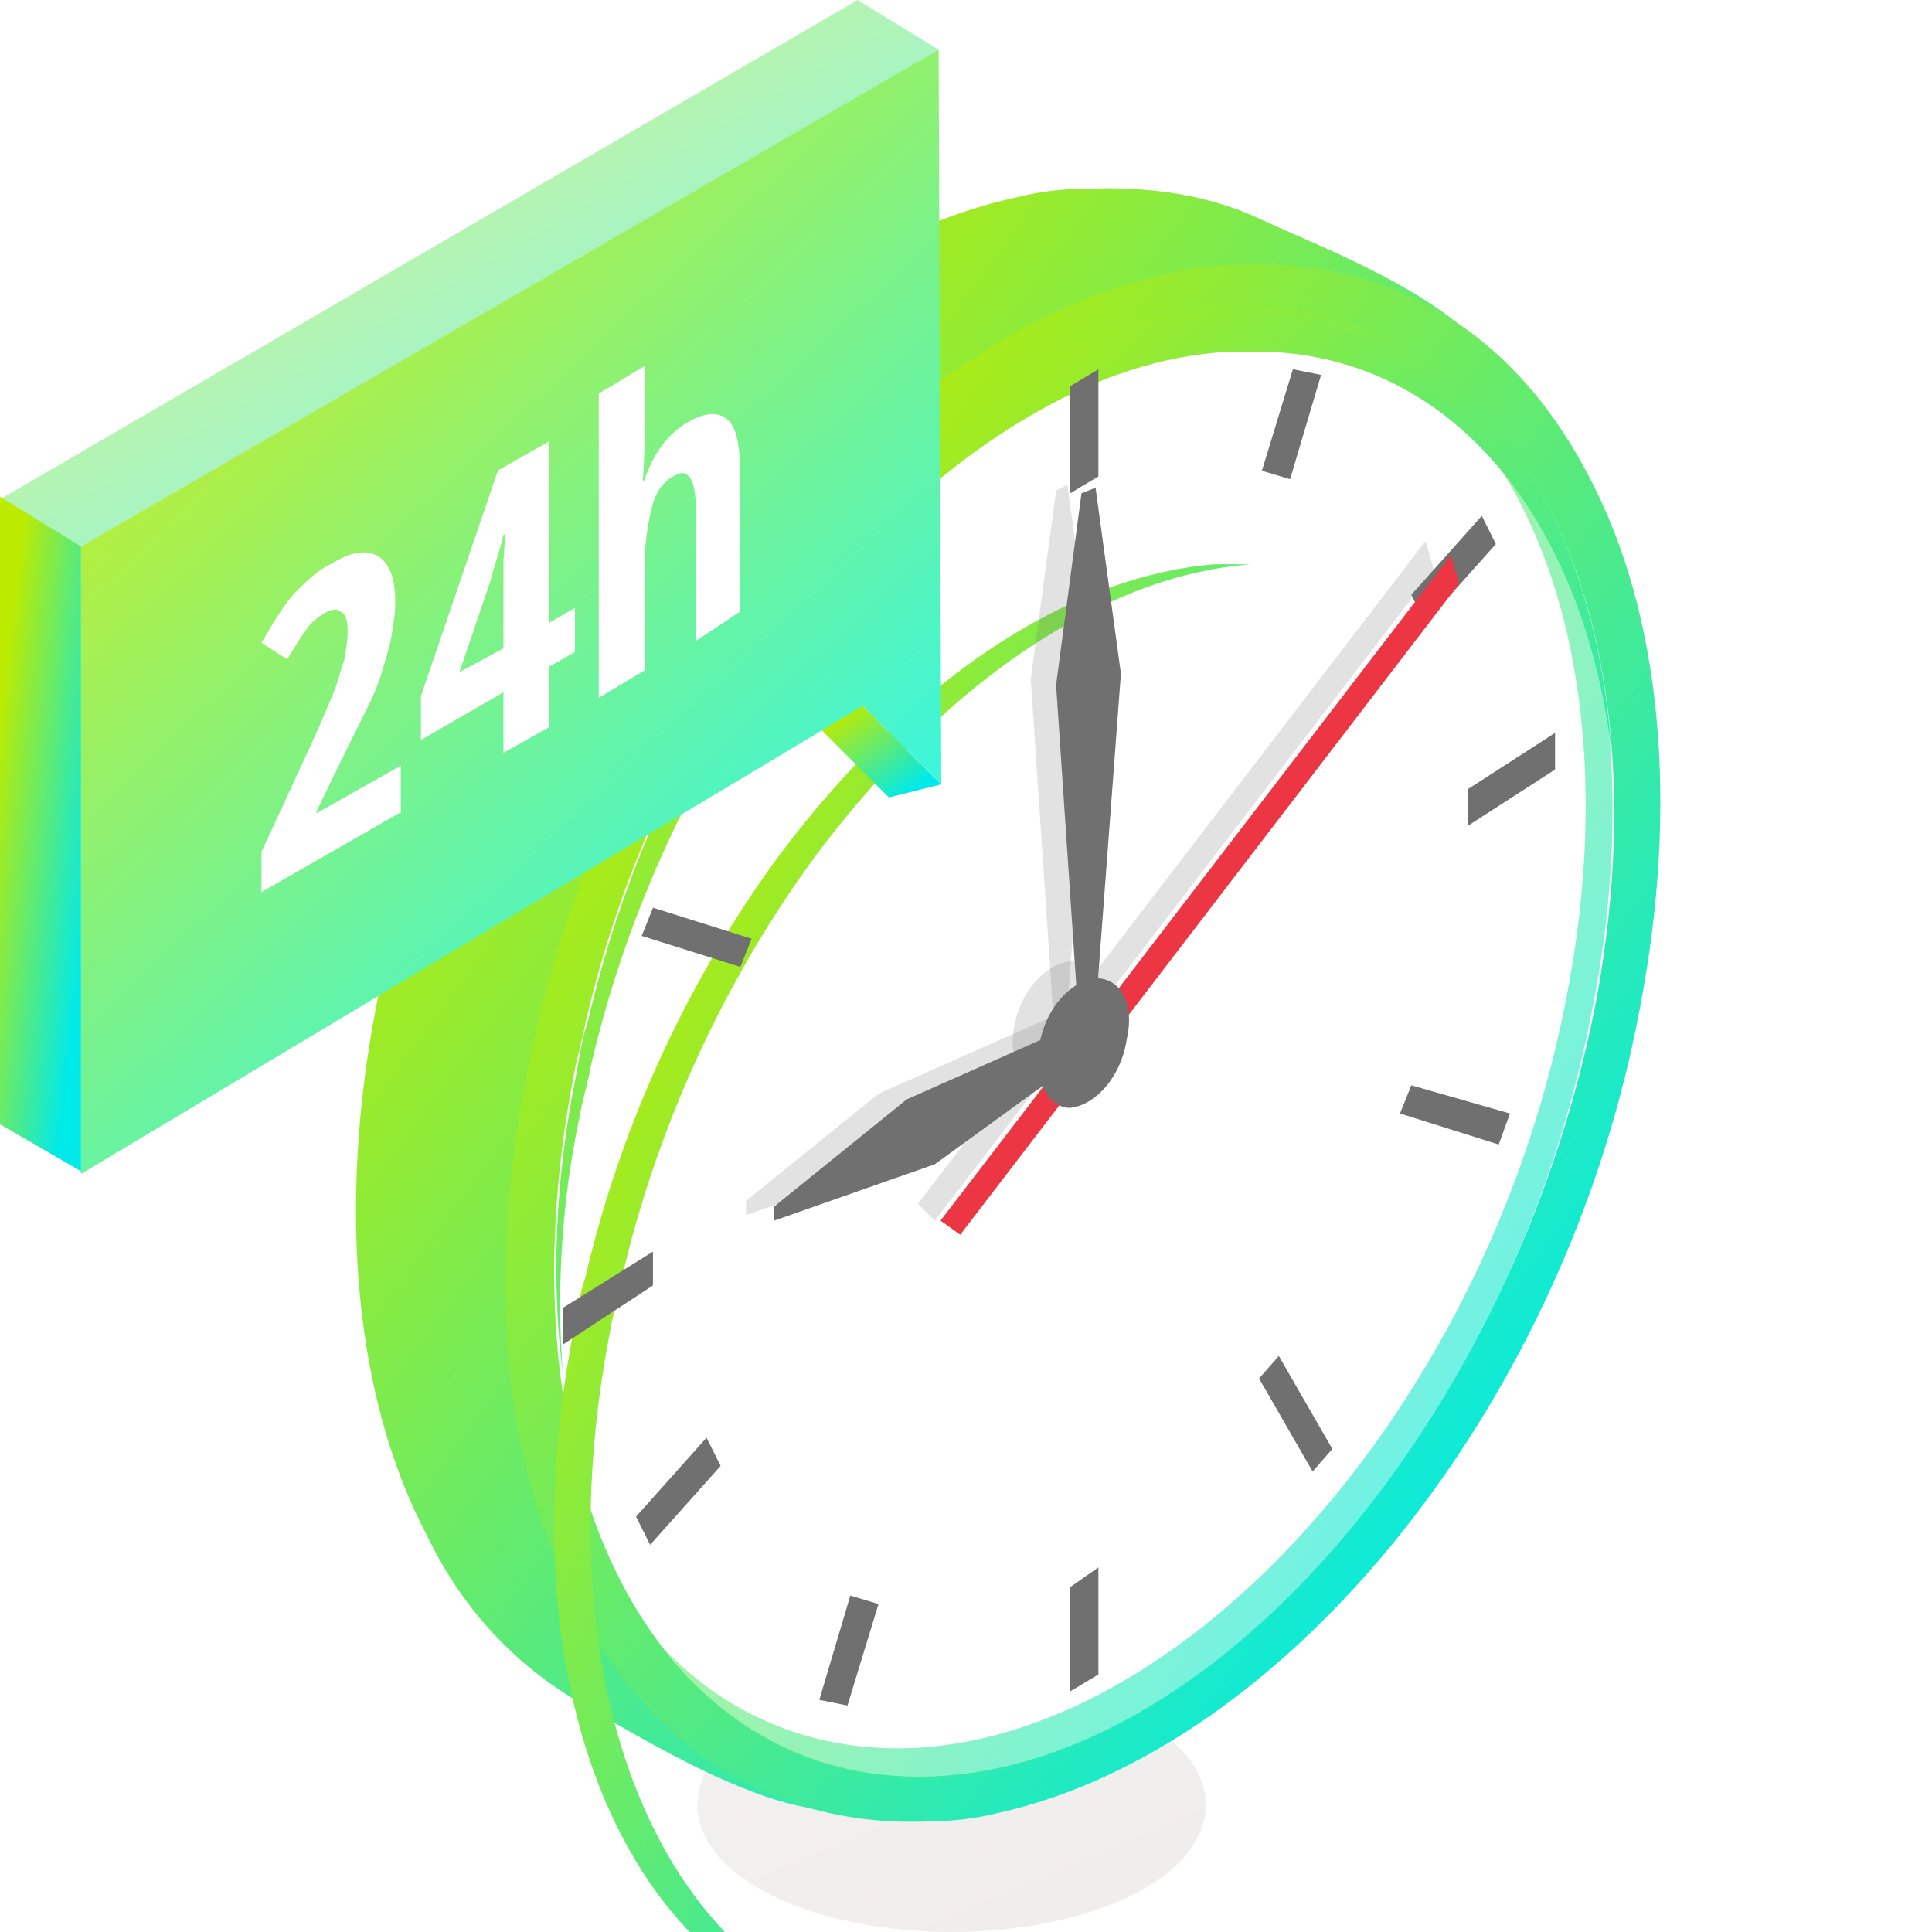 <svg width="76" height="76" viewBox="0 0 76 76" fill="none" xmlns="http://www.w3.org/2000/svg">
<g clip-path="url(#clip0)">
<path opacity="0.2" d="M44.519 74.554C40.63 76.482 34.241 76.482 30.352 74.554C26.463 72.626 26.463 69.374 30.352 67.446C34.241 65.518 40.63 65.518 44.519 67.446C48.408 69.374 48.408 72.626 44.519 74.554Z" fill="url(#paint0_linear)"/>
<path d="M33.338 68.309C32.451 68.531 34.004 71.082 33.117 71.193C30.122 71.415 25.132 68.309 22.803 66.979C20.364 65.537 18.257 63.43 16.815 60.436C13.932 55.002 13.267 47.461 14.819 39.477C17.702 23.841 28.681 10.201 39.992 7.761C40.879 7.539 41.766 7.429 42.653 7.429C45.204 7.318 47.533 7.65 49.64 8.648C52.523 9.979 57.735 11.864 59.509 15.191C62.393 20.625 60.286 28.609 58.733 36.705C55.628 52.23 44.76 65.87 33.338 68.309Z" fill="url(#paint1_linear)"/>
<path d="M39.326 71.304C38.439 71.526 37.552 71.637 36.776 71.637C30.788 71.97 25.797 69.086 22.803 63.32C19.809 57.886 19.144 50.456 20.696 42.361C23.69 26.836 34.558 13.196 45.98 10.756C46.867 10.534 47.754 10.423 48.531 10.423C54.63 10.091 59.509 12.974 62.503 18.74C65.386 24.174 66.052 31.715 64.499 39.699C61.616 55.225 50.638 68.754 39.326 71.304Z" fill="url(#paint2_linear)"/>
<path d="M62.725 39.699C59.509 55.667 48.087 69.197 36.998 69.862C25.908 70.527 19.476 58.218 22.581 42.249C22.692 41.584 22.914 40.919 23.025 40.253C24.467 34.043 27.239 28.277 30.677 23.619C33.338 20.07 36.443 17.076 39.659 15.08C42.321 13.417 44.982 12.419 47.755 12.197C47.865 12.197 48.087 12.197 48.198 12.197C59.287 11.421 65.83 23.73 62.725 39.699Z" fill="white"/>
<path d="M22.803 43.913C22.913 43.248 23.135 42.583 23.246 41.917C24.688 35.707 27.46 29.941 30.898 25.283C33.559 21.735 36.664 18.74 39.88 16.744C42.542 15.081 45.203 14.083 47.976 13.861C48.086 13.861 48.308 13.861 48.419 13.861C56.514 13.307 62.17 19.849 63.39 29.497C62.614 18.851 56.847 11.643 48.308 12.087C48.197 12.087 47.976 12.087 47.865 12.087C45.203 12.309 42.431 13.307 39.769 14.97C36.553 16.966 33.448 19.96 30.787 23.509C27.349 28.166 24.577 33.933 23.135 40.143C22.913 40.808 22.803 41.474 22.692 42.139C21.805 46.464 21.694 50.456 22.137 54.005C21.915 51.011 22.026 47.573 22.803 43.913Z" fill="url(#paint3_linear)"/>
<g filter="url(#filter0_d)">
<path d="M24.023 42.25C24.134 41.584 24.355 40.919 24.466 40.254C25.908 34.043 28.68 28.277 32.118 23.619C34.779 20.071 37.884 17.077 41.1 15.081C43.762 13.417 46.423 12.419 49.196 12.197C49.306 12.197 49.528 12.197 49.639 12.197H49.75C49.196 12.197 48.752 12.197 48.198 12.197C48.087 12.197 47.865 12.197 47.754 12.197C45.093 12.419 42.32 13.417 39.659 15.081C36.443 17.077 33.338 20.071 30.676 23.619C27.239 28.277 24.466 34.043 23.025 40.254C22.803 40.919 22.692 41.584 22.581 42.25C19.476 58.108 25.908 70.417 36.886 69.862C26.795 69.419 21.029 57.442 24.023 42.25Z" fill="url(#paint4_linear)"/>
</g>
<path d="M56.404 22.399L56.071 21.29L36.11 47.35L36.776 48.016L56.404 22.399Z" fill="#707070" fill-opacity="0.2"/>
<path d="M41.766 41.141L35.778 45.577L29.346 47.794V47.24L34.558 43.026L41.544 39.921L41.766 41.141Z" fill="#707070" fill-opacity="0.2"/>
<path d="M41.989 39.588L42.986 26.391L41.989 19.072L41.545 19.294L40.547 26.724L41.434 39.92L41.989 39.588Z" fill="#707070" fill-opacity="0.2"/>
<path d="M42.099 37.813C41.101 37.924 40.103 39.033 39.881 40.475C39.659 41.806 40.214 42.915 41.101 42.915C42.099 42.804 43.097 41.695 43.319 40.253C43.54 38.812 42.986 37.813 42.099 37.813Z" fill="#707070" fill-opacity="0.2"/>
<path d="M48.309 12.086C48.198 12.086 48.087 12.086 47.865 12.086C58.511 11.975 64.61 23.952 61.616 39.255C58.622 54.891 47.089 68.088 36.11 68.753C32.118 68.975 28.68 67.533 26.13 64.872C28.791 68.31 32.451 70.195 36.998 69.973C48.087 69.308 59.509 55.779 62.614 39.81C65.83 23.73 59.287 11.421 48.309 12.086Z" fill="url(#paint5_linear)" fill-opacity="0.6"/>
<path d="M43.208 18.74L42.099 19.406V15.192L43.208 14.526V18.74Z" fill="#707070"/>
<path d="M50.749 18.851L49.64 18.519L50.859 14.526L51.968 14.748L50.749 18.851Z" fill="#707070"/>
<path d="M33.338 67.091L32.23 66.869L33.449 62.766L34.558 63.098L33.338 67.091Z" fill="#707070"/>
<path d="M56.072 24.506L55.518 23.397L58.29 20.292L58.844 21.401L56.072 24.506Z" fill="#707070"/>
<path d="M51.635 57.886L52.412 56.999L50.305 53.34L49.528 54.227L51.635 57.886Z" fill="#707070"/>
<path d="M35.223 25.726L35.999 24.95L33.892 21.29L33.116 22.177L35.223 25.726Z" fill="#707070"/>
<path d="M58.955 45.022L59.398 43.802L55.517 42.693L55.073 43.802L58.955 45.022Z" fill="#707070"/>
<path d="M29.125 38.036L29.568 36.927L25.687 35.707L25.243 36.816L29.125 38.036Z" fill="#707070"/>
<path d="M25.575 60.769L25.02 59.66L27.793 56.555L28.347 57.664L25.575 60.769Z" fill="#707070"/>
<path d="M43.208 65.87L42.099 66.536V62.432L43.208 61.656V65.87Z" fill="#707070"/>
<path d="M57.734 32.491V31.049L61.172 28.831V30.273L57.734 32.491Z" fill="#707070"/>
<path d="M22.138 52.895V51.453L25.686 49.235V50.566L22.138 52.895Z" fill="#707070"/>
<path d="M57.403 22.954L57.07 21.845L36.998 48.016L37.774 48.57L57.403 22.954Z" fill="#EC3643"/>
<path d="M43.097 38.48C42.099 38.59 41.101 39.699 40.879 41.141C40.657 42.472 41.212 43.581 42.099 43.581C43.097 43.47 44.095 42.361 44.317 40.919C44.649 39.477 44.095 38.48 43.097 38.48Z" fill="#707070"/>
<path d="M42.875 41.362L36.776 45.798L30.455 48.016V47.462L35.667 43.248L42.653 40.143L42.875 41.362Z" fill="#707070"/>
<path d="M43.096 39.81L44.094 26.503L43.096 19.184L42.542 19.405L41.544 26.946L42.431 40.143L43.096 39.81Z" fill="#707070"/>
<path d="M37.025 30.855L34.968 31.369L31.883 28.284L33.94 27.77L37.025 30.855Z" fill="url(#paint6_linear)"/>
<path d="M33.94 27.768L37.026 30.854L36.923 1.953L3.188 21.494V46.178L33.94 27.768Z" fill="url(#paint7_linear)"/>
<path d="M36.923 1.954L3.188 21.495L0 19.644L33.734 0L36.923 1.954Z" fill="url(#paint8_linear)" fill-opacity="0.5"/>
<path d="M3.188 21.495L0 19.541V44.225L3.188 46.076V21.495Z" fill="url(#paint9_linear)"/>
<path d="M15.694 31.993L10.285 35.094V33.508L12.088 29.613C12.593 28.532 12.881 27.811 13.098 27.306C13.314 26.801 13.386 26.368 13.53 26.008C13.602 25.647 13.675 25.214 13.675 24.854C13.675 24.421 13.602 24.133 13.386 24.061C13.242 23.916 13.025 23.988 12.737 24.133C12.521 24.277 12.232 24.493 12.088 24.71C11.872 24.998 11.655 25.359 11.295 25.936L10.285 25.287C10.79 24.421 11.223 23.7 11.655 23.267C12.088 22.835 12.521 22.402 13.025 22.186C13.819 21.681 14.468 21.609 14.9 21.897C15.333 22.186 15.549 22.763 15.549 23.7C15.549 24.133 15.477 24.565 15.405 24.998C15.333 25.431 15.189 25.863 15.045 26.368C14.9 26.873 14.684 27.378 14.396 27.955C14.107 28.532 13.458 29.83 12.449 31.921V31.993L15.766 30.118V31.993H15.694Z" fill="white"/>
<path d="M22.616 25.648L21.607 26.224V28.604L19.804 29.614V27.234L16.559 29.109V27.378L19.587 18.508L21.607 17.355V24.494L22.616 23.917V25.648ZM19.804 25.503V23.124V22.042L19.876 21.032H19.804C19.66 21.681 19.443 22.258 19.299 22.835L18.073 26.441L19.804 25.503Z" fill="white"/>
<path d="M27.376 25.215V20.095C27.376 18.869 27.087 18.365 26.51 18.725C26.078 18.942 25.789 19.374 25.645 19.951C25.501 20.528 25.357 21.321 25.357 22.259V26.369L23.554 27.451V15.48L25.357 14.398V17.067C25.357 17.427 25.357 18.004 25.284 18.942L25.357 18.869C25.717 17.788 26.294 17.067 27.015 16.634C27.736 16.201 28.241 16.201 28.602 16.49C28.962 16.778 29.106 17.499 29.106 18.509V24.062L27.376 25.215Z" fill="white"/>
</g>
<defs>
<filter id="filter0_d" x="1.8" y="2.197" width="67.95" height="97.683" filterUnits="userSpaceOnUse" color-interpolation-filters="sRGB">
<feFlood flood-opacity="0" result="BackgroundImageFix"/>
<feColorMatrix in="SourceAlpha" type="matrix" values="0 0 0 0 0 0 0 0 0 0 0 0 0 0 0 0 0 0 127 0"/>
<feOffset dy="10"/>
<feGaussianBlur stdDeviation="10"/>
<feColorMatrix type="matrix" values="0 0 0 0 0.532 0 0 0 0 0.471 0 0 0 0 0.675 0 0 0 0.2 0"/>
<feBlend mode="normal" in2="BackgroundImageFix" result="effect1_dropShadow"/>
<feBlend mode="normal" in="SourceGraphic" in2="effect1_dropShadow" result="shape"/>
</filter>
<linearGradient id="paint0_linear" x1="31.072" y1="62.947" x2="37.812" y2="78.87" gradientUnits="userSpaceOnUse">
<stop stop-color="#CFC2BA"/>
<stop offset="0.6" stop-color="#BAAEA8"/>
<stop offset="1" stop-color="#B3A7A1"/>
</linearGradient>
<linearGradient id="paint1_linear" x1="20.248" y1="18.788" x2="62.458" y2="49.845" gradientUnits="userSpaceOnUse">
<stop stop-color="#BCEB00"/>
<stop offset="1" stop-color="#00EAEA"/>
</linearGradient>
<linearGradient id="paint2_linear" x1="25.929" y1="21.326" x2="66.558" y2="51.453" gradientUnits="userSpaceOnUse">
<stop stop-color="#BCEB00"/>
<stop offset="1" stop-color="#00EAEA"/>
</linearGradient>
<linearGradient id="paint3_linear" x1="27.405" y1="19.548" x2="56.468" y2="48.312" gradientUnits="userSpaceOnUse">
<stop stop-color="#BCEB00"/>
<stop offset="1" stop-color="#00EAEA"/>
</linearGradient>
<linearGradient id="paint4_linear" x1="25.518" y1="22.487" x2="56.893" y2="37.69" gradientUnits="userSpaceOnUse">
<stop stop-color="#BCEB00"/>
<stop offset="1" stop-color="#00EAEA"/>
</linearGradient>
<linearGradient id="paint5_linear" x1="31.092" y1="22.395" x2="67.643" y2="45.932" gradientUnits="userSpaceOnUse">
<stop stop-color="#BCEB00"/>
<stop offset="1" stop-color="#00EAEA"/>
</linearGradient>
<linearGradient id="paint6_linear" x1="32.567" y1="28.412" x2="34.911" y2="31.76" gradientUnits="userSpaceOnUse">
<stop stop-color="#BCEB00"/>
<stop offset="1" stop-color="#00EAEA"/>
</linearGradient>
<linearGradient id="paint7_linear" x1="8.579" y1="9.842" x2="35.446" y2="38.786" gradientUnits="userSpaceOnUse">
<stop stop-color="#C6EE27"/>
<stop offset="1" stop-color="#28F7F7"/>
</linearGradient>
<linearGradient id="paint8_linear" x1="4.912" y1="3.834" x2="17.867" y2="26.087" gradientUnits="userSpaceOnUse">
<stop stop-color="#BCEB00"/>
<stop offset="1" stop-color="#00EAEA"/>
</linearGradient>
<linearGradient id="paint9_linear" x1="0.424" y1="24.274" x2="4.781" y2="24.798" gradientUnits="userSpaceOnUse">
<stop stop-color="#BCEB00"/>
<stop offset="1" stop-color="#00EAEA"/>
</linearGradient>
<clipPath id="clip0">
<rect width="76" height="76" fill="white"/>
</clipPath>
</defs>
</svg>
